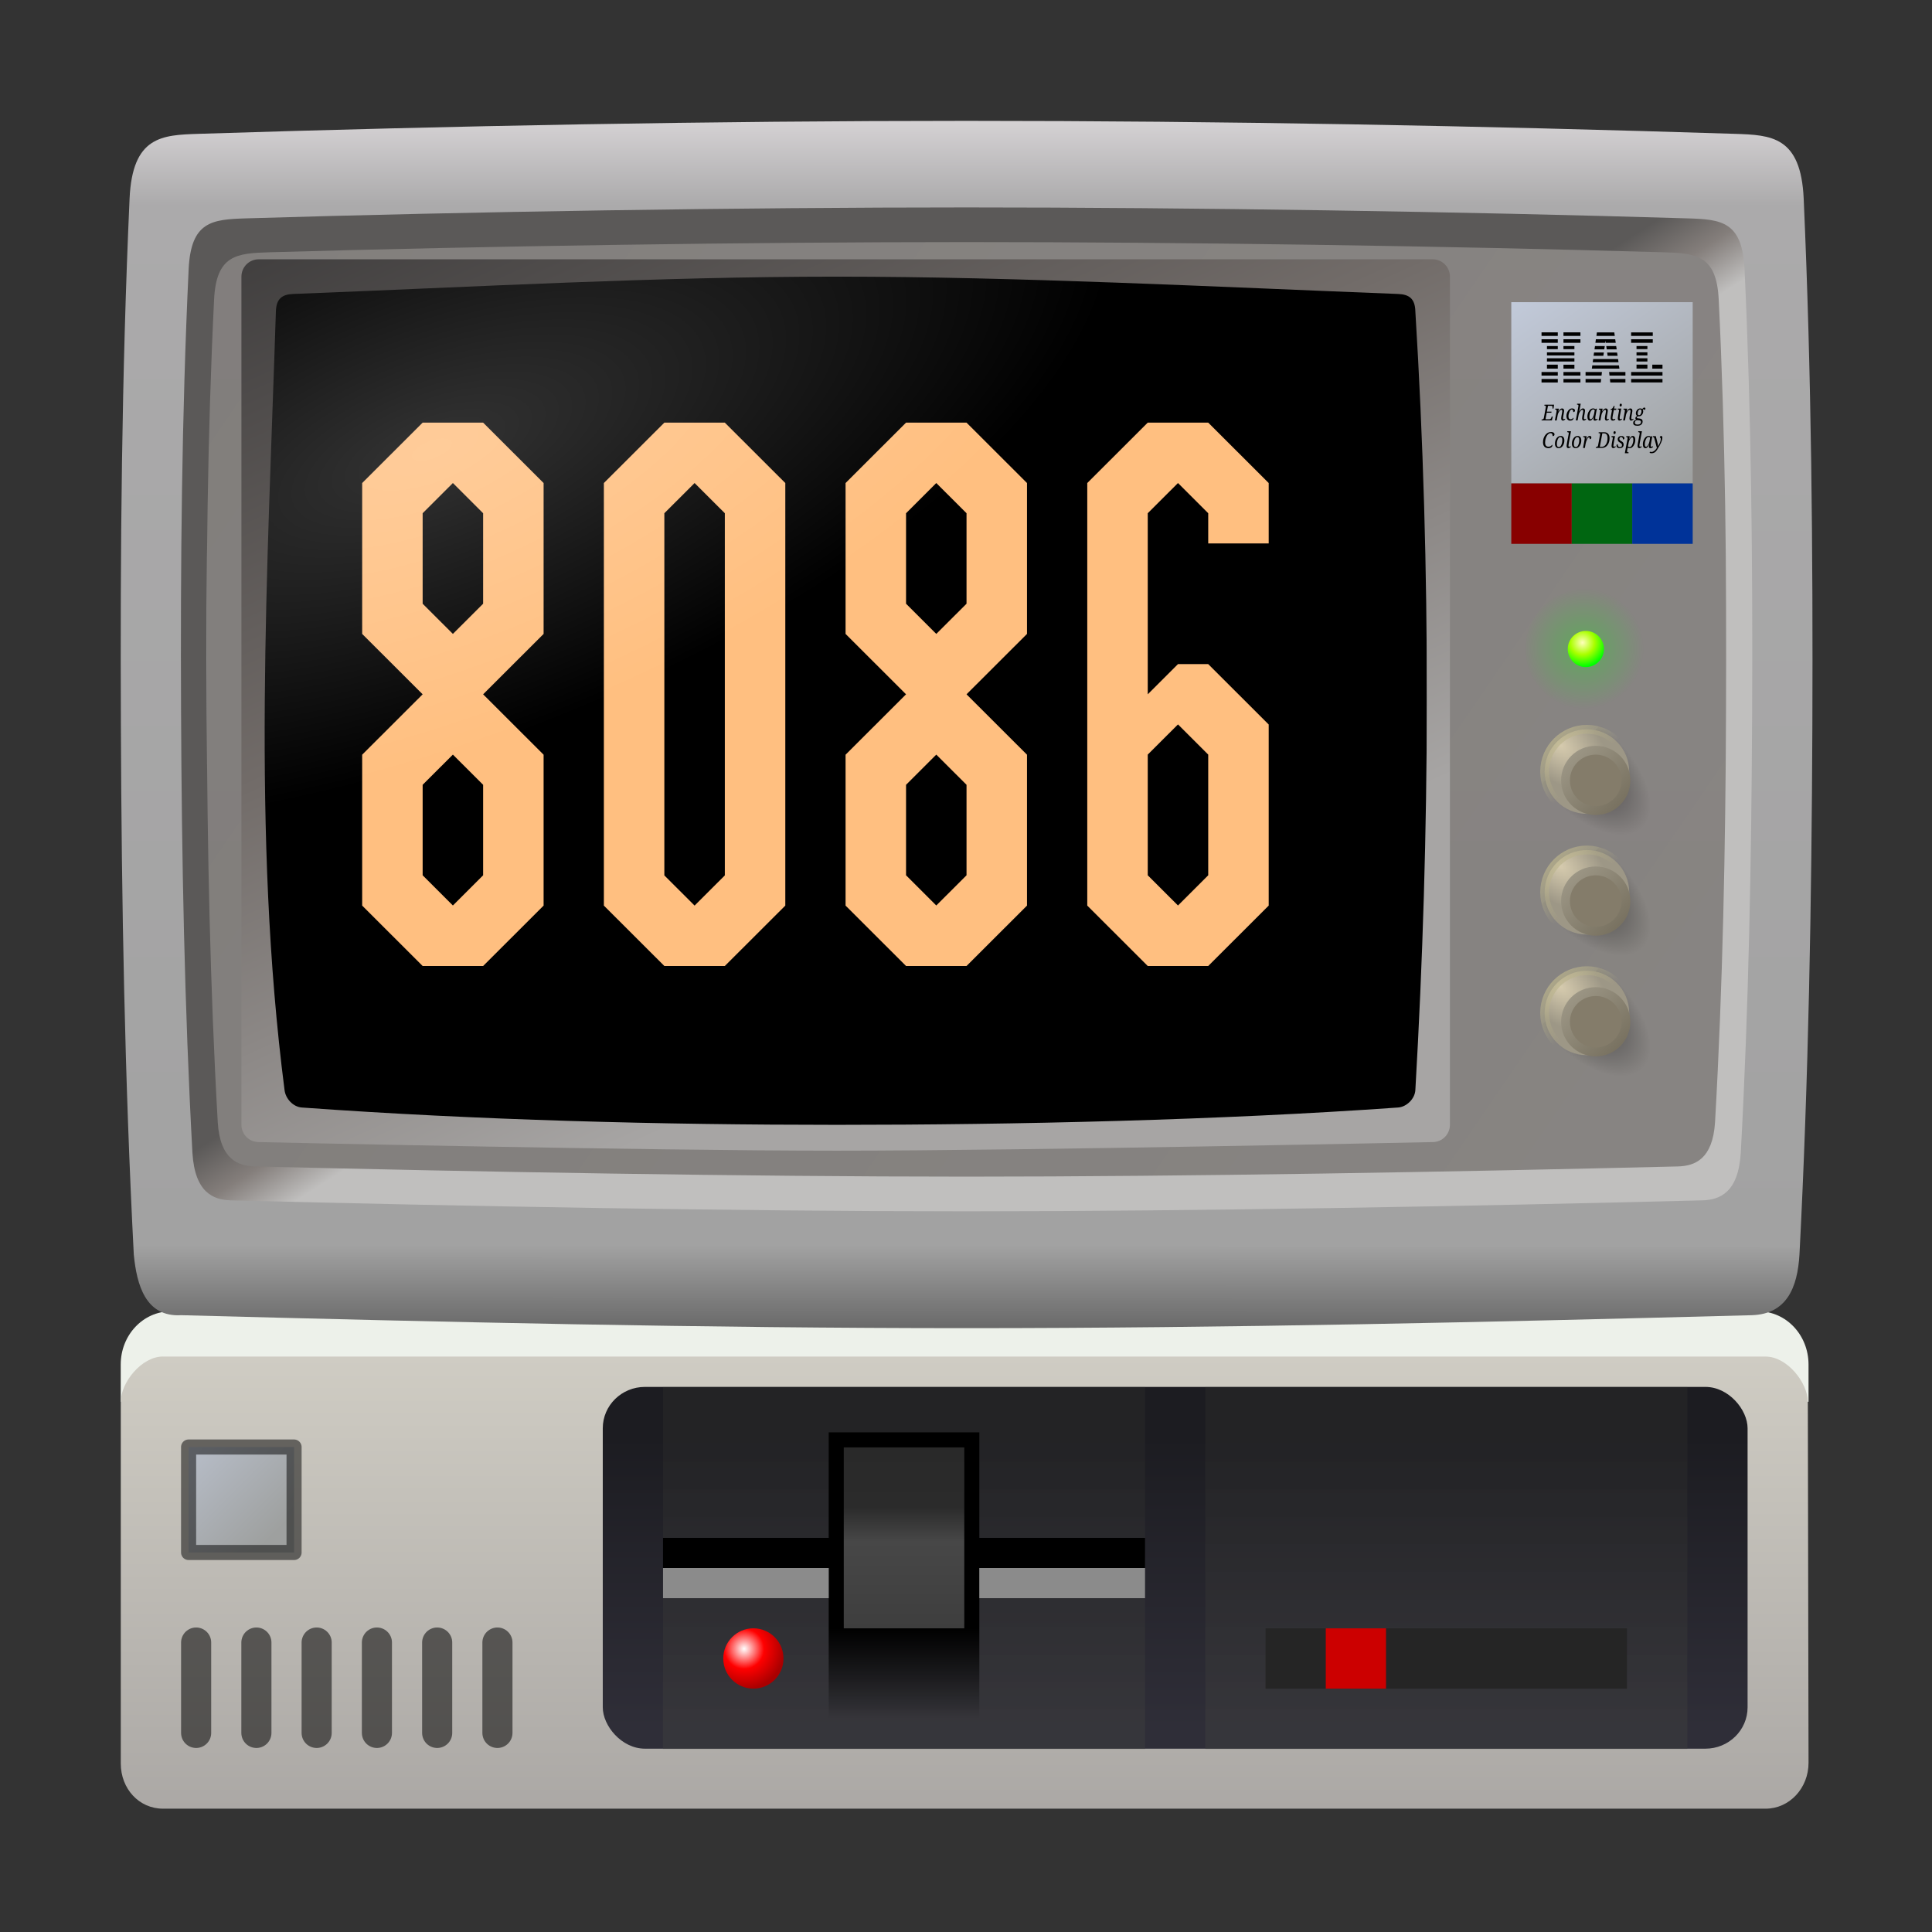 <?xml version="1.0" encoding="UTF-8"?>
<svg width="32" height="32" version="1.1" viewBox="0 0 8.467 8.467" xmlns="http://www.w3.org/2000/svg" xmlns:xlink="http://www.w3.org/1999/xlink"><rect x="0" y="0" width="8.467" height="8.467" fill="#333333" stroke="none"/><defs><linearGradient id="c"><stop stop-color="#292929" offset="0"/><stop stop-color="#3d3d3d" offset="1"/></linearGradient><linearGradient id="b"><stop stop-color="#c2cada" offset="0"/><stop stop-color="#9ea09f" offset="1"/></linearGradient><linearGradient id="w" x1="2.646" x2="2.646" y1="49.477" y2="65.088" gradientTransform="matrix(.538 0 0 .577 -1.186 -4.884)" gradientUnits="userSpaceOnUse"><stop stop-color="#cfccc3" offset="0"/><stop stop-color="#aba8a5" offset="1"/></linearGradient><linearGradient id="l" x1="5.257" x2="8.276" y1="52.971" y2="55.989" gradientTransform="matrix(.935 0 0 .935 -3.529 -27.538)" gradientUnits="userSpaceOnUse" xlink:href="#b"/><linearGradient id="x" x1="23.019" x2="23.019" y1="51.329" y2="61.383" gradientTransform="matrix(.698 0 0 .746 -2.007 -17.843)" gradientUnits="userSpaceOnUse"><stop stop-color="#1c1c21" offset="0"/><stop stop-color="#2f2e38" offset="1"/></linearGradient><linearGradient id="t" x1="42.598" x2="42.598" y1="51.329" y2="61.383" gradientTransform="matrix(.663 0 0 .689 -.331 -14.227)" gradientUnits="userSpaceOnUse" xlink:href="#c"/><linearGradient id="s" x1="42.598" x2="42.598" y1="51.329" y2="61.383" gradientTransform="matrix(.663 0 0 .689 -.783 -14.227)" gradientUnits="userSpaceOnUse" xlink:href="#c"/><radialGradient id="i" cx="27.208" cy="57.856" r=".529" gradientTransform="matrix(-9.2292e-6 1.907 -1.915 -9.4548e-6 126.62 -25.42)" gradientUnits="userSpaceOnUse"><stop stop-color="#fff" offset="0"/><stop stop-color="#f00" offset=".498"/><stop stop-color="#a00" offset="1"/></radialGradient><linearGradient id="v" x1="7.938" x2="7.933" y1="2.646" y2="39.555" gradientTransform="matrix(.301 0 0 .308 -3.585 -5.246)" gradientUnits="userSpaceOnUse"><stop stop-color="#d5d2d4" offset="0"/><stop stop-color="#abaaab" offset=".07"/><stop stop-color="#a2a2a2" offset=".93"/><stop stop-color="#686868" offset="1"/></linearGradient><linearGradient id="u" x1="11.159" x2="12.747" y1="33.478" y2="35.983" gradientTransform="matrix(.301 0 0 .308 -3.585 -5.246)" gradientUnits="userSpaceOnUse"><stop stop-color="#5b5958" offset="0"/><stop stop-color="#847e7b" offset=".5"/><stop stop-color="#c0bfbe" offset="1"/></linearGradient><linearGradient id="r" x1="13.229" x2="25.4" y1="6.879" y2="33.867" gradientTransform="matrix(.301 0 0 .308 -4.064 -5.246)" gradientUnits="userSpaceOnUse"><stop stop-color="#413f3f" offset="0"/><stop stop-color="#726c69" offset=".5"/><stop stop-color="#a7a5a4" offset="1"/></linearGradient><linearGradient id="k" x1="51.656" x2="54.968" y1="9.754" y2="13.668" gradientTransform="matrix(1.886 0 0 1.589 -43.937 -8.175)" gradientUnits="userSpaceOnUse" xlink:href="#b"/><radialGradient id="j" cx="27.208" cy="57.856" r=".529" gradientTransform="matrix(-2.0306e-6 .429 -.421 -2.1279e-6 36.648 -11.197)" gradientUnits="userSpaceOnUse"><stop stop-color="#ffb" offset="0"/><stop stop-color="#af0" offset=".498"/><stop stop-color="#0f0" offset="1"/></radialGradient><radialGradient id="h" cx="53.975" cy="20.637" r=".794" gradientTransform="matrix(.702 2.5125e-6 -1.2169e-6 .715 -25.589 -14.225)" gradientUnits="userSpaceOnUse"><stop stop-color="#0f0" stop-opacity=".2" offset=".3"/><stop stop-color="#0f0" stop-opacity="0" offset="1"/></radialGradient><radialGradient id="f" cx="53.975" cy="23.343" r="1.607" gradientTransform="matrix(1.071 1.071 -.576 .576 9.65 -47.953)" gradientUnits="userSpaceOnUse"><stop stop-opacity=".5" offset="0"/><stop stop-opacity="0" offset="1"/></radialGradient><radialGradient id="e" cx="54.548" cy="23.063" r="1.323" gradientTransform="matrix(-.5 .6 -.984 -.82 103.22 8.744)" gradientUnits="userSpaceOnUse"><stop stop-color="#d6cbae" offset="0"/><stop stop-color="#9d9786" offset="1"/></radialGradient><linearGradient id="n" x1="52.652" x2="55.298" y1="21.96" y2="24.606" gradientTransform="translate(.08 .076)" gradientUnits="userSpaceOnUse"><stop stop-color="#bab28d" offset="0"/><stop stop-color="#b8b389" stop-opacity="0" offset=".498"/></linearGradient><linearGradient id="m" x1="53.446" x2="55.033" y1="22.754" y2="24.342" gradientTransform="translate(.08 .076)" gradientUnits="userSpaceOnUse"><stop stop-color="#9d9786" offset="0"/><stop stop-color="#77705f" offset="1"/></linearGradient><linearGradient id="p" x1="11.774" x2="55.959" y1="6.218" y2="35.057" gradientTransform="matrix(.317 0 0 .308 -4.137 -5.246)" gradientUnits="userSpaceOnUse"><stop stop-color="#74706d" offset="0"/><stop stop-color="#7e7a77" offset="1"/></linearGradient><radialGradient id="g" cx="19.05" cy="10.065" r="17.595" gradientTransform="matrix(.353 -.139 .056 .148 -5.614 -.181)" gradientUnits="userSpaceOnUse"><stop stop-color="#fff" stop-opacity=".2" offset="0"/><stop stop-color="#fff" stop-opacity="0" offset="1"/></radialGradient><linearGradient id="q" x1="18.72" x2="18.72" y1="21.41" y2="25.95" gradientTransform="matrix(1 0 0 1 -.381 -7.9556e-7)" gradientUnits="userSpaceOnUse"><stop stop-color="#292929" offset="0"/><stop stop-color="#2b2b2b" offset=".331"/><stop stop-color="#474747" offset=".52"/><stop stop-color="#3e3e3e" offset="1"/></linearGradient><linearGradient id="o" x1="15.298" x2="15.298" y1="25.95" y2="28.22" gradientUnits="userSpaceOnUse"><stop offset="0"/><stop stop-opacity="0" offset="1"/></linearGradient></defs><g transform="matrix(.22 0 0 .22 .48 .74)" style="mix-blend-mode:normal"><path d="m1.221 22.759h31.627c0.552 0 0.997 0.473 0.997 1.06v0.741h-33.622l1e-7 -0.741c0-0.587 0.445-1.06 0.997-1.06z" fill="#edf1ea" stroke-linecap="round" stroke-linejoin="round" stroke-width=".147" style="mix-blend-mode:normal"/><path d="m1.064 23.66h31.927c0.427 0 0.839 0.519 0.84 0.901l0.014 7.189c9.79e-4 0.507-0.381 0.916-0.854 0.916h-31.927c-0.473 0-0.84-0.393-0.84-0.901v-7.205c0-0.382 0.413-0.901 0.84-0.901z" fill="url(#w)"/><g transform="matrix(.851 0 0 .851 .245 5.544)" stroke-width=".954" style="mix-blend-mode:normal"><rect x="1.563" y="23.405" width="2.469" height="2.469" rx="6.8657e-18" ry="6.867e-18" fill="url(#l)" stroke="#000" stroke-linecap="round" stroke-linejoin="round" stroke-opacity=".5" stroke-width=".353" style="mix-blend-mode:normal;paint-order:markers stroke fill"/></g><g transform="matrix(.769 0 0 .769 .611 9.754)" style="mix-blend-mode:normal"><path id="a" d="m1.449 25.491v2.341" fill="none" stroke="#000" stroke-linecap="round" stroke-linejoin="round" stroke-opacity=".533" stroke-width=".78" style="paint-order:markers stroke fill"/><use transform="translate(1.561)" xlink:href="#a"/><use transform="translate(3.122)" xlink:href="#a"/><use transform="translate(6.244)" xlink:href="#a"/><use transform="translate(4.683)" xlink:href="#a"/><use transform="translate(7.805)" xlink:href="#a"/></g><g transform="matrix(.791 0 0 .776 .09 9.379)"><rect x="12.308" y="19.182" width="28.831" height="9.287" rx="1.062" ry="1.062" fill="url(#x)" stroke-linecap="round" stroke-linejoin="round" stroke-opacity=".5" stroke-width=".191" style="mix-blend-mode:normal;paint-order:markers stroke fill"/><g transform="matrix(.998 0 0 1.023 .075 -1.167)" style="mix-blend-mode:normal"><rect x="13.778" y="19.896" width="12.163" height="9.08" fill="url(#s)" fill-opacity=".502" style="mix-blend-mode:normal;paint-order:markers stroke fill"/><path d="m13.778 23.68h4.181v-2.648h3.801v2.648h4.181v0.757h-4.181v3.783h-3.801v-3.783h-4.181z" fill="url(#o)" stroke-linecap="round" stroke-opacity=".75" stroke-width=".391" style="mix-blend-mode:normal;paint-order:stroke markers fill"/><ellipse cx="16.058" cy="26.706" rx=".76" ry=".757" fill="url(#i)" style="paint-order:stroke markers fill"/><rect x="18.339" y="21.41" width="3.041" height="4.54" fill="url(#q)" style="paint-order:stroke fill markers"/><rect x="13.778" y="24.436" width="4.181" height=".757" fill="#8b8b8b" style="paint-order:stroke fill markers"/><rect x="21.76" y="24.436" width="4.181" height=".757" fill="#8b8b8b" style="paint-order:stroke fill markers"/></g><g transform="matrix(.998 0 0 1.023 .091 -1.167)" style="mix-blend-mode:normal"><rect x="27.446" y="19.896" width="12.163" height="9.08" fill="url(#t)" fill-opacity=".502" style="mix-blend-mode:normal;paint-order:markers stroke fill"/><rect x="28.966" y="25.95" width="9.12" height="1.513" fill="#252525" style="mix-blend-mode:normal;paint-order:stroke markers fill"/><rect x="30.486" y="25.95" width="1.52" height="1.513" ry="0" fill="#c00" style="mix-blend-mode:normal;paint-order:stroke markers fill"/></g></g></g><g transform="matrix(.475 0 0 .466 1.097 2.595)"><path d="m-0.479-4.31c2.361-0.076 4.724-0.122 7.087-0.122 2.363 0 4.726 0.046 7.087 0.122 0.338 0.011 0.611 0.023 0.637 0.61 0.072 1.653 0.086 3.309 0.08 4.965-0.007 1.655-0.035 3.311-0.119 4.965-0.018 0.31-0.117 0.559-0.438 0.57-2.415 0.065-4.831 0.122-7.246 0.122-2.416 0-4.831-0.057-7.246-0.122-0.33 0.02-0.411-0.286-0.438-0.57-0.084-1.653-0.113-3.309-0.119-4.965-0.007-1.655 0.007-3.311 0.08-4.965 0.026-0.588 0.299-0.599 0.637-0.61z" fill="url(#v)" style="paint-order:normal"/><rect x="-.401" y="-3.334" width="14.018" height="8.871" rx="2.3159e-18" ry="2.2798e-18" fill="url(#p)" fill-opacity=".75" style="mix-blend-mode:normal"/><path d="m6.608-3.618c-2.084 0-4.567 0.039-6.649 0.103-0.312 0.01-0.507 0.028-0.528 0.478-0.064 1.384-0.076 2.77-0.07 4.156 0.006 1.386 0.031 2.772 0.105 4.156 0.023 0.373 0.193 0.44 0.352 0.445 2.13 0.055 4.66 0.103 6.79 0.103h2.977e-4c2.13-4.4e-6 4.66-0.048 6.79-0.103 0.159-0.005 0.33-0.072 0.353-0.445 0.074-1.384 0.099-2.77 0.105-4.156 0.006-1.386-0.007-2.772-0.07-4.156-0.021-0.451-0.216-0.469-0.528-0.478-2.083-0.064-4.566-0.103-6.649-0.103zm0 0.326c2.011 0 4.421 0.036 6.431 0.096 0.301 0.009 0.489 0.026 0.509 0.445 0.062 1.288 0.074 2.579 0.068 3.869-0.006 1.29-0.03 2.581-0.102 3.869-0.022 0.347-0.187 0.409-0.34 0.414-2.056 0.051-4.511 0.096-6.567 0.096h-2.968e-4c-2.056-3.7e-6 -4.511-0.045-6.567-0.096-0.154-0.005-0.319-0.067-0.34-0.414-0.072-1.288-0.096-2.579-0.102-3.869-0.006-1.29 0.006-2.581 0.068-3.869 0.02-0.42 0.208-0.436 0.509-0.445 2.01-0.059 4.42-0.096 6.431-0.096z" fill="url(#u)"/><rect x=".116" y="-3.064" width="10.739" height="8.17" rx="2.2102e-18" ry="2.2589e-18"/><g fill="#ffbf80" stroke-linecap="round" stroke-linejoin="round" stroke-miterlimit="3.3" stroke-opacity=".25" stroke-width=".141"><path d="m8.28-1.594-0.558 0.568v3.974l0.558 0.568 0.558-3e-7 0.558-0.568v-1.703l-0.558-0.568-0.279 2.6e-7 -0.279 0.284v-1.703l0.279-0.284 0.279 0.284v0.284h0.558v-0.568l-0.558-0.568zm0.279 2.838 0.279 0.284-3e-7 1.135-0.279 0.284-0.279-0.284 3e-7 -1.135z" style="paint-order:stroke fill markers"/><path d="m1.59-1.594-0.558 0.568 2e-7 1.419 0.558 0.568-0.558 0.568-2e-7 1.419 0.558 0.568h0.558l0.558-0.568 2e-7 -1.419-0.558-0.568 0.558-0.568-2e-7 -1.419-0.558-0.568zm0.279 0.568 0.279 0.284 2e-7 0.851-0.279 0.284-0.279-0.284-2e-7 -0.851zm0 2.554 0.279 0.284-2e-7 0.851-0.279 0.284-0.279-0.284 2e-7 -0.851z" style="paint-order:stroke fill markers"/><path d="m6.05-1.594-0.558 0.568 2e-7 1.419 0.558 0.568-0.558 0.568-2e-7 1.419 0.558 0.568h0.558l0.558-0.568 2e-7 -1.419-0.558-0.568 0.558-0.568-2e-7 -1.419-0.558-0.568zm0.279 0.568 0.279 0.284 2e-7 0.851-0.279 0.284-0.279-0.284-2e-7 -0.851zm0 2.554 0.279 0.284-2e-7 0.851-0.279 0.284-0.279-0.284 2e-7 -0.851z" style="paint-order:stroke fill markers"/><path d="m3.82-1.594-0.558 0.568v3.974l0.558 0.568h0.558l0.558-0.568v-3.974l-0.558-0.568zm0.279 0.568 0.279 0.284-3e-7 3.406-0.279 0.284-0.279-0.284 3e-7 -3.406z" style="paint-order:stroke fill markers"/></g><rect x=".116" y="-3.008" width="10.591" height="8.057" rx="2.2102e-18" ry="2.2589e-18" fill="url(#g)"/><path d="m0.077-3.13c-0.088 0-0.159 0.073-0.159 0.163v7.976c0 0.09 0.071 0.163 0.159 0.163 0 0 3.557 0.081 5.335 0.081 1.778 0 5.497-0.081 5.497-0.081 0.088 0 0.159-0.073 0.159-0.163v-7.976c0-0.09-0.071-0.163-0.159-0.163zm5.335 0.163c1.673 2e-7 3.506 0.097 5.178 0.163 0.103 0.004 0.156 0.045 0.159 0.163 0.146 2.417 0.137 4.911 0 7.325-0.005 0.081-0.08 0.157-0.159 0.163-1.645 0.119-3.529 0.163-5.178 0.163-1.623 0-3.319-0.044-4.937-0.163-0.08-0.006-0.149-0.082-0.159-0.163-0.304-2.407-0.156-4.907-0.08-7.325 0.004-0.118 0.057-0.159 0.159-0.163 1.672-0.066 3.345-0.163 5.017-0.163z" fill="url(#r)" stroke-miterlimit="3.6" stroke-opacity=".5" stroke-width=".081" style="paint-order:fill markers stroke"/><g transform="matrix(.268 0 0 .274 -2.703 -4.734)" stroke-width="1.2" style="mix-blend-mode:normal"><rect x="53.497" y="7.325" width="6.245" height="6.221" rx="1.3852e-17" ry="1.1671e-17" fill="url(#k)" style="mix-blend-mode:normal;paint-order:markers stroke fill"/><path d="m55.877 8.484h-0.584v-0.122h0.584zm0 0.236h-0.584v-0.122h0.584zm-0.207 0.217h-0.377v-0.105h0.377zm-0.572-0.453h-0.56v-0.122h0.56zm0.572 0.67h-0.945v-0.107h0.945zm-0.572-0.433h-0.56v-0.122h0.56zm0.572 0.886h-0.377v-0.136h0.377zm-0.572-0.67h-0.373v-0.105h0.373zm0.779 0.908h-0.584v-0.122h0.584zm-0.207-0.482h-0.945v-0.112h0.945zm0.207 0.718h-0.584v-0.119h0.584zm-0.779-0.475h-0.373v-0.136h0.373zm0 0.239h-0.56v-0.122h0.56zm0 0.236h-0.56v-0.119h0.56zm1.962-1.597h-0.632l0.016-0.122h0.599zm0.066 0.46h-0.344l-0.016-0.112h0.342zm-0.033-0.224h-0.342l-0.01-0.076-0.01 0.076h-0.338l0.016-0.122h0.666zm0.064 0.446h-0.344l-0.016-0.112h0.342zm-0.441-0.334-0.018 0.112h-0.336l0.016-0.112zm0.71 1.013h-0.548l-0.014-0.122h0.562zm-0.238-0.458h-0.888l0.016-0.11h0.857zm-0.504-0.334-0.018 0.112h-0.336l0.016-0.112zm0.742 1.028h-0.521l-0.014-0.119h0.535zm-0.207-0.475h-0.949l0.016-0.112h0.917zm-0.601 0.117-0.014 0.122h-0.55v-0.122zm-0.027 0.239-0.014 0.119h-0.523v-0.119zm1.777-1.478h-0.746v-0.122h0.746zm0 0.236h-0.746v-0.122h0.746zm0.334 0.886h-0.351v-0.136h0.351zm-0.519-0.67h-0.375v-0.105h0.375zm0 0.217h-0.375v-0.107h0.375zm0 0.209h-0.375v-0.112h0.375zm0 0.243h-0.375v-0.136h0.375zm0.519 0.239h-1.079v-0.122h1.079zm0 0.236h-1.079v-0.119h1.079z" stroke-linecap="round" stroke-linejoin="round" stroke-opacity=".5" stroke-width=".505" style="mix-blend-mode:normal;paint-order:markers stroke fill" aria-label="HAL"/><path d="m57.266 10.809c-0.012 0-0.022 5e-3 -0.029 0.015-0.007 0.009-0.011 0.023-0.011 0.039 0 0.028 0.012 0.041 0.037 0.041 0.012 0 0.021-0.004 0.028-0.013 0.008-0.009 0.011-0.022 0.011-0.04 0-0.028-0.012-0.042-0.037-0.042zm-1.502 8.91e-4 -0.006 0.032h0.006c0.031 0 0.046 0.011 0.046 0.035 0 0.004-0.002 0.018-0.006 0.04l-0.086 0.467h0.062l0.036-0.194c0.007-0.037 0.024-0.074 0.05-0.112 0.026-0.038 0.052-0.058 0.076-0.058 0.02 0 0.031 0.015 0.031 0.045 0 0.016-0.003 0.04-0.01 0.07l-0.015 0.078c-0.008 0.045-0.013 0.078-0.013 0.102 0 0.023 0.005 0.042 0.016 0.055 0.011 0.014 0.025 0.02 0.044 0.02 0.025 0 0.052-0.015 0.081-0.043l-0.011-0.022c-0.016 0.011-0.03 0.018-0.043 0.018-0.016 0-0.024-0.012-0.024-0.036 0-0.023 3e-3 -0.049 9e-3 -0.079l0.017-0.09c8e-3 -0.039 0.012-0.066 0.012-0.082 0-0.056-0.023-0.084-0.071-0.084-0.045 0-0.087 0.034-0.124 0.102h-0.006c0.01-0.042 0.018-0.084 0.026-0.126l0.026-0.138zm-1.125 0.035-0.006 0.031h9e-3c0.019 0 0.031 3e-3 0.037 0.009 6e-3 0.006 9e-3 0.015 9e-3 0.027 0 0.005-3.18e-4 0.011-0.002 0.018l-0.069 0.371c-3e-3 0.016-0.009 0.028-0.018 0.037-0.009 0.009-0.025 0.013-0.047 0.013h-9e-3l-0.005 0.032h0.357l0.029-0.132h-0.035l-0.011 0.032c-0.013 0.041-0.038 0.062-0.076 0.062h-0.128l0.042-0.226h0.16l0.006-0.037h-0.16l0.038-0.2h0.111c0.032 0 0.047 0.016 0.047 0.05 0 0.002-5.25e-4 0.009-0.002 0.021l-0.002 0.023h0.035l0.021-0.132zm2.385 0.041c-0.024 0.071-0.058 0.106-0.102 0.106l-0.006 0.03h0.05l-0.041 0.218c-0.004 0.023-0.006 0.044-0.006 0.063 0 0.059 0.024 0.089 0.072 0.089 0.03 0 0.06-0.012 0.089-0.036l-0.011-0.029c-0.018 0.011-0.036 0.017-0.054 0.017-0.024 0-0.036-0.014-0.036-0.042 0-0.014 0.003-0.036 0.008-0.065l0.041-0.215h0.08l0.008-0.043h-0.08l0.017-0.093zm1.056 0.056c-0.027 0-0.051 0.018-0.072 0.054-0.017-0.016-0.04-0.024-0.068-0.024-0.046 0-0.084 0.018-0.112 0.053-0.028 0.035-0.042 0.073-0.042 0.115 0 0.043 0.015 0.073 0.046 0.09-0.024 0.014-0.041 0.027-0.05 0.038-0.009 0.011-0.013 0.023-0.013 0.039 0 0.023 0.01 0.041 0.032 0.053-0.034 0.007-0.06 0.02-0.08 0.039-0.019 0.019-0.028 0.043-0.028 0.07 0 0.066 0.048 0.098 0.145 0.098 0.058 0 0.102-0.013 0.133-0.04 0.031-0.026 0.047-0.062 0.047-0.109 0-0.058-0.034-0.09-0.103-0.099l-0.064-0.008c-0.023-0.003-0.033-0.01-0.033-0.022 0-0.017 0.016-0.033 0.047-0.048 0.004 9.81e-4 0.011 0.002 0.021 0.002 0.046 0 0.083-0.017 0.111-0.053 0.028-0.035 0.041-0.074 0.041-0.116 0-0.023-0.005-0.042-0.015-0.058 0.013-0.011 0.025-0.018 0.033-0.018 0.012 0 0.018 0.009 0.018 0.027 0.026 0 0.04-0.015 0.04-0.046 0-0.023-0.012-0.035-0.034-0.035zm-2.487 0.03c-0.057 0-0.105 0.028-0.142 0.083-0.037 0.055-0.056 0.115-0.056 0.181 0 0.048 0.012 0.087 0.036 0.114 0.024 0.028 0.056 0.042 0.094 0.042 0.035 0 0.063-0.009 0.084-0.027 0.021-0.018 0.031-0.036 0.031-0.056 0-0.009-2e-3 -0.016-0.006-0.019-0.025 0.036-0.057 0.054-0.096 0.054-0.049 0-0.073-0.034-0.073-0.102 0-0.05 0.012-0.102 0.035-0.154 0.023-0.053 0.05-0.079 0.08-0.079 0.016 0 0.029 0.008 0.038 0.025 0.009 0.016 0.014 0.038 0.014 0.065 0.018 0 0.032-0.005 0.042-0.015 0.011-0.01 0.016-0.024 0.016-0.039 0-0.021-0.008-0.037-0.025-0.051-0.017-0.014-0.041-0.021-0.072-0.021zm0.722 0c-0.056 0-0.103 0.029-0.141 0.089-0.038 0.059-0.057 0.124-0.057 0.193 0 0.043 0.008 0.078 0.023 0.102 0.015 0.024 0.036 0.036 0.063 0.036 0.051 0 0.093-0.041 0.124-0.122h0.004c-0.004 0.023-0.006 0.043-0.006 0.059 0 0.042 0.017 0.063 0.052 0.063 0.031 0 0.062-0.015 0.093-0.045l-0.012-0.022c-0.019 0.013-0.035 0.019-0.048 0.019-0.014 0-0.022-0.012-0.022-0.038 0-0.021 0.003-0.049 0.01-0.084l0.045-0.242h-0.021l-0.029 0.019c-0.022-0.018-0.048-0.028-0.078-0.028zm-1.071 8.93e-4c-0.045 0-0.085 0.034-0.121 0.102h-0.006l0.018-0.095h-0.123l-0.006 0.031h0.005c0.031 0 0.046 0.012 0.046 0.036 0 0.009-6.35e-4 0.02-0.003 0.034l-0.056 0.304h0.062l0.036-0.194c0.007-0.038 0.024-0.075 0.05-0.113 0.026-0.038 0.052-0.057 0.076-0.057 0.02 0 0.03 0.015 0.03 0.045 0 0.016-0.003 0.04-0.01 0.07l-0.015 0.078c-0.008 0.045-0.012 0.078-0.012 0.102 0 0.023 0.005 0.042 0.016 0.055 0.011 0.014 0.025 0.02 0.044 0.02 0.025 0 0.052-0.015 0.081-0.043l-0.012-0.022c-0.016 0.011-0.029 0.018-0.042 0.018-0.016 0-0.024-0.012-0.024-0.036 0-0.023 3e-3 -0.049 9e-3 -0.079l0.017-0.089c8e-3 -0.039 0.012-0.067 0.012-0.083 0-0.056-0.024-0.084-0.072-0.084zm1.506 0c-0.045 0-0.085 0.034-0.121 0.102h-0.006l0.018-0.095h-0.124l-0.006 0.031h0.005c0.031 0 0.047 0.012 0.047 0.036 0 0.009-0.001 0.02-0.004 0.034l-0.056 0.304h0.062l0.036-0.194c0.007-0.038 0.024-0.075 0.05-0.113 0.026-0.038 0.052-0.057 0.076-0.057 0.02 0 0.03 0.015 0.03 0.045 0 0.016-0.003 0.04-0.01 0.07l-0.015 0.078c-0.008 0.045-0.013 0.078-0.013 0.102 0 0.023 0.005 0.042 0.016 0.055 0.011 0.014 0.025 0.02 0.044 0.02 0.025 0 0.052-0.015 0.081-0.043l-0.012-0.022c-0.016 0.011-0.029 0.018-0.042 0.018-0.016 0-0.024-0.012-0.024-0.036 0-0.023 3e-3 -0.049 9e-3 -0.079l0.017-0.089c8e-3 -0.039 0.012-0.067 0.012-0.083 0-0.056-0.023-0.084-0.071-0.084zm0.845 0c-0.045 0-0.085 0.034-0.121 0.102h-0.006l0.018-0.095h-0.124l-0.006 0.031h0.006c0.031 0 0.046 0.012 0.046 0.036 0 0.009-0.001 0.02-0.004 0.034l-0.056 0.304h0.062l0.036-0.194c0.007-0.038 0.025-0.075 0.05-0.113 0.026-0.038 0.051-0.057 0.076-0.057 0.02 0 0.031 0.015 0.031 0.045 0 0.016-0.003 0.04-0.01 0.07l-0.015 0.078c-0.008 0.045-0.013 0.078-0.013 0.102 0 0.023 0.005 0.042 0.016 0.055 0.011 0.014 0.026 0.02 0.045 0.02 0.025 0 0.051-0.015 0.08-0.043l-0.011-0.022c-0.016 0.011-0.03 0.018-0.043 0.018-0.016 0-0.023-0.012-0.023-0.036 0-0.023 0.002-0.049 0.008-0.079l0.017-0.09c8e-3 -0.039 0.012-0.066 0.012-0.082 0-0.056-0.023-0.084-0.071-0.084zm-0.431 0.006-0.006 0.031h9e-3c0.027 0 0.041 0.011 0.041 0.032 0 0.005-9.43e-4 0.011-0.003 0.019l-0.026 0.139c-0.01 0.057-0.015 0.096-0.015 0.118 0 0.021 0.005 0.038 0.015 0.052 0.01 0.014 0.023 0.02 0.04 0.02 0.029 0 0.059-0.015 0.09-0.045l-0.012-0.022c-0.019 0.013-0.035 0.019-0.048 0.019-0.015 0-0.022-0.012-0.022-0.038 0-0.02 3e-3 -0.048 0.01-0.084l0.045-0.243zm-0.844 0.027c0.023 0 0.039 0.009 0.05 0.027l-0.024 0.134c-0.008 0.044-0.024 0.085-0.048 0.122-0.024 0.037-0.048 0.055-0.07 0.055-0.028 0-0.041-0.029-0.041-0.087 0-0.058 0.013-0.114 0.038-0.169 0.026-0.055 0.058-0.082 0.096-0.082zm1.614 8.91e-4c0.031 0 0.045 0.021 0.045 0.062 0 0.034-8e-3 0.065-0.024 0.094-0.015 0.029-0.036 0.042-0.061 0.042-0.031 0-0.046-0.021-0.046-0.062 0-0.033 0.008-0.064 0.023-0.093 0.015-0.029 0.037-0.043 0.063-0.043zm-0.098 0.368 0.064 0.006c0.041 0.004 0.063 0.023 0.063 0.056 0 0.028-0.01 0.049-0.031 0.065-0.02 0.016-0.05 0.025-0.089 0.025-0.063 0-0.093-0.022-0.093-0.066 0-0.02 0.006-0.038 0.017-0.052 0.012-0.014 0.025-0.023 0.041-0.029 0.016-0.005 0.026-0.008 0.029-0.007zm-0.781 0.379c-0.012 0-0.022 5e-3 -0.029 0.015-0.007 0.009-0.011 0.023-0.011 0.039 0 0.028 0.012 0.041 0.037 0.041 0.012 0 0.021-0.004 0.028-0.013 0.008-0.009 0.011-0.022 0.011-0.04 0-0.028-0.012-0.042-0.037-0.042zm-1.628 8.93e-4 -0.006 0.032h0.008c0.031 0 0.047 0.011 0.047 0.035 0 0.008-0.002 0.019-0.005 0.034l-0.054 0.29c-0.01 0.055-0.015 0.094-0.015 0.118 0 0.021 0.004 0.038 0.015 0.052 0.01 0.013 0.024 0.02 0.04 0.02 0.029 0 0.059-0.015 0.09-0.045l-0.012-0.022c-0.019 0.013-0.035 0.019-0.048 0.019-0.015 0-0.022-0.012-0.022-0.038 0-0.02 0.004-0.048 0.011-0.084l0.076-0.412zm2.443 0-0.006 0.032h0.007c0.031 0 0.047 0.011 0.047 0.035 0 0.008-0.001 0.019-0.004 0.034l-0.054 0.29c-0.01 0.055-0.015 0.094-0.015 0.118 0 0.021 0.005 0.038 0.015 0.052 0.01 0.013 0.024 0.02 0.04 0.02 0.029 0 0.059-0.015 0.089-0.045l-0.012-0.022c-0.019 0.013-0.034 0.019-0.047 0.019-0.015 0-0.022-0.012-0.022-0.038 0-0.02 3e-3 -0.048 0.01-0.084l0.077-0.412zm-3.007 0.027c-0.078 0-0.143 0.035-0.196 0.105-0.052 0.07-0.078 0.152-0.078 0.247 0 0.064 0.016 0.114 0.048 0.149 0.032 0.035 0.078 0.053 0.136 0.053 0.043 0 0.077-0.01 0.102-0.029 0.025-0.019 0.037-0.041 0.037-0.065 0-0.012-3e-3 -0.02-9e-3 -0.025-0.031 0.046-0.072 0.069-0.124 0.069-0.079 0-0.118-0.047-0.118-0.141 0-0.08 0.018-0.155 0.055-0.222 0.037-0.068 0.083-0.102 0.137-0.102 0.044 0 0.067 0.034 0.067 0.102 0.02 0 0.035-0.005 0.047-0.016 0.012-0.011 0.018-0.025 0.018-0.043 0-0.026-0.011-0.046-0.033-0.061-0.022-0.015-0.051-0.023-0.09-0.023zm1.644 0.008-0.006 0.031h0.008c0.032 0 0.048 0.01 0.048 0.03 0 0.005-7.12e-4 0.012-0.003 0.021l-0.069 0.37c-0.007 0.036-0.028 0.054-0.065 0.054h-9e-3l-0.006 0.032h0.21c0.081 0 0.145-0.032 0.193-0.095 0.048-0.063 0.072-0.143 0.072-0.239 0-0.066-0.016-0.116-0.049-0.151-0.033-0.036-0.079-0.054-0.14-0.054zm0.124 0.037h0.053c0.084 0 0.126 0.053 0.126 0.16 0 0.091-0.019 0.165-0.056 0.221-0.037 0.056-0.088 0.083-0.152 0.083h-0.058zm-1.433 0.09c-0.059 0-0.107 0.027-0.144 0.081-0.036 0.054-0.054 0.115-0.054 0.183 0 0.049 0.012 0.087 0.034 0.114 0.022 0.028 0.053 0.042 0.093 0.042 0.059 0 0.107-0.027 0.143-0.081 0.036-0.054 0.054-0.116 0.054-0.183 0-0.051-0.011-0.089-0.033-0.115-0.022-0.027-0.053-0.041-0.093-0.041zm0.583 0c-0.059 0-0.106 0.027-0.143 0.081-0.036 0.054-0.054 0.115-0.054 0.183 0 0.049 0.011 0.087 0.033 0.114 0.022 0.028 0.054 0.042 0.094 0.042 0.059 0 0.106-0.027 0.142-0.081 0.036-0.054 0.054-0.116 0.054-0.183 0-0.051-0.012-0.089-0.034-0.115-0.022-0.027-0.053-0.041-0.093-0.041zm0.415 0c-0.023 0-0.043 0.008-0.06 0.024-0.017 0.016-0.035 0.047-0.053 0.092h-0.006l0.014-0.109h-0.117l-0.006 0.031h0.006c0.035 0 0.053 0.012 0.053 0.036 0 0.009-0.001 0.02-0.004 0.034l-0.056 0.304h0.063l0.024-0.137c0.011-0.058 0.028-0.11 0.051-0.156 0.023-0.046 0.045-0.069 0.066-0.069 0.018 0 0.027 0.02 0.027 0.06 0.037 0 0.055-0.02 0.055-0.058 0-0.035-0.019-0.052-0.055-0.052zm1.487 0c-0.049 0-0.09 0.036-0.122 0.108h-0.003l0.016-0.101h-0.118l-0.006 0.031h0.005c0.031 0 0.046 0.012 0.046 0.036 0 0.005-0.002 0.019-0.006 0.04l-0.089 0.479h0.125l0.006-0.031h-9e-3c-0.031 0-0.046-0.012-0.046-0.035 0-7e-3 0.002-0.022 0.006-0.042l9e-3 -0.046c0.002-0.008 0.004-0.02 0.006-0.036 0.018 0.011 0.04 0.018 0.065 0.018 0.058 0 0.105-0.031 0.142-0.091 0.037-0.061 0.056-0.124 0.056-0.192 0-0.044-0.007-0.078-0.022-0.102-0.014-0.023-0.036-0.035-0.063-0.035zm0.542 0c-0.056 0-0.103 0.029-0.141 0.089-0.038 0.059-0.057 0.124-0.057 0.193 0 0.043 0.008 0.078 0.023 0.102 0.015 0.024 0.036 0.036 0.063 0.036 0.051 0 0.093-0.041 0.124-0.122h0.004c-0.005 0.023-0.007 0.043-0.007 0.059 0 0.042 0.017 0.063 0.052 0.063 0.031 0 0.062-0.015 0.094-0.045l-0.012-0.022c-0.019 0.013-0.035 0.019-0.048 0.019-0.014 0-0.022-0.012-0.022-0.038 0-0.021 0.003-0.049 0.01-0.084l0.045-0.242h-0.021l-0.029 0.019c-0.022-0.018-0.048-0.028-0.078-0.028zm-0.935 8.91e-4c-0.038 0-0.069 0.01-0.093 0.031-0.024 0.021-0.036 0.048-0.036 0.081 0 0.024 0.005 0.045 0.016 0.064 0.011 0.018 0.033 0.035 0.065 0.053 0.024 0.013 0.041 0.026 0.051 0.039 0.01 0.012 0.015 0.027 0.015 0.045 0 0.047-0.024 0.07-0.072 0.07-0.024 0-0.043-0.009-0.056-0.026-0.013-0.017-0.02-0.042-0.02-0.073-0.012 0-0.022 0.003-0.03 0.012-0.008 0.008-0.011 0.021-0.011 0.037 0 0.026 0.009 0.047 0.029 0.063 0.02 0.015 0.047 0.023 0.08 0.023 0.042 0 0.075-0.011 0.1-0.034 0.025-0.023 0.037-0.053 0.037-0.09 0-0.051-0.026-0.09-0.08-0.117-0.023-0.011-0.04-0.023-0.051-0.035-0.011-0.012-0.016-0.026-0.016-0.042 0-0.019 0.006-0.035 0.017-0.047 0.012-0.012 0.027-0.018 0.047-0.018 0.019 0 0.034 0.008 0.044 0.023 0.011 0.015 0.016 0.036 0.016 0.061 0.033 0 0.05-0.016 0.05-0.047 0-0.02-0.009-0.037-0.028-0.051-0.018-0.014-0.044-0.02-0.076-0.02zm1.364 0c-0.012 0-0.021 0.005-0.03 0.015-0.009 0.01-0.013 0.024-0.013 0.041 0.022 0 0.033 0.014 0.033 0.042 0 0.064-0.029 0.147-0.089 0.25h-0.003c-0.003-0.028-0.012-0.073-0.028-0.137l-0.052-0.204h-0.097l-0.006 0.031h0.007c0.013 0 0.023 3e-3 0.029 0.009 0.007 0.006 0.012 0.017 0.016 0.031l0.088 0.334c-0.061 0.092-0.123 0.137-0.187 0.137-0.019 0-0.036-0.004-0.052-0.009l-0.01 0.038c0.018 0.009 0.039 0.014 0.063 0.014 0.059 0 0.106-0.017 0.142-0.054 0.036-0.036 0.084-0.11 0.144-0.22 0.06-0.11 0.089-0.195 0.089-0.256 0-0.042-0.015-0.064-0.045-0.064zm-1.706 0.006-0.006 0.031 9e-3 8.91e-4c0.027 0 0.041 0.01 0.041 0.031 0 0.005-9.42e-4 0.011-0.003 0.019l-0.025 0.139c-0.01 0.057-0.015 0.096-0.015 0.118 0 0.021 0.005 0.038 0.015 0.052 0.01 0.014 0.023 0.02 0.04 0.02 0.029 0 0.059-0.015 0.09-0.045l-0.012-0.022c-0.019 0.013-0.035 0.019-0.048 0.019-0.015 0-0.022-0.012-0.022-0.038 0-0.02 0.004-0.048 0.011-0.084l0.045-0.243zm1.279 0.027c0.023 0 0.04 0.009 0.05 0.027l-0.024 0.134c-0.008 0.044-0.024 0.085-0.048 0.122-0.024 0.037-0.048 0.055-0.07 0.055-0.028 0-0.041-0.029-0.041-0.087 0-0.058 0.013-0.114 0.038-0.169 0.026-0.055 0.057-0.082 0.095-0.082zm-3.039 0.005c0.043 0 0.065 0.035 0.065 0.105 0 0.06-0.011 0.115-0.033 0.164-0.022 0.049-0.051 0.074-0.088 0.074-0.044 0-0.066-0.035-0.066-0.104 0-0.06 0.011-0.115 0.033-0.164 0.022-0.049 0.052-0.075 0.088-0.075zm0.584 0c0.043 0 0.065 0.035 0.065 0.105 0 0.06-0.011 0.115-0.033 0.164-0.022 0.049-0.05 0.074-0.087 0.074-0.044 0-0.066-0.035-0.066-0.104 0-0.06 0.011-0.115 0.033-0.164 0.022-0.049 0.052-0.075 0.088-0.075zm1.885 0.008c0.028 0 0.042 0.029 0.042 0.088 0 0.057-0.013 0.113-0.039 0.168-0.026 0.055-0.056 0.082-0.093 0.082-0.021 0-0.039-0.009-0.053-0.027l0.027-0.144c0.008-0.039 0.024-0.076 0.047-0.113 0.023-0.036 0.046-0.054 0.069-0.054z" stroke-miterlimit="3.6" stroke-opacity=".5" stroke-width=".483" style="mix-blend-mode:normal;paint-order:fill markers stroke"/><rect x="53.497" y="13.546" width="2.082" height="2.074" rx="1.8469e-17" ry="2.7232e-17" fill="#800" style="mix-blend-mode:normal;paint-order:fill markers stroke"/><rect x="55.578" y="13.546" width="2.082" height="2.074" rx="1.8469e-17" ry="2.7232e-17" fill="#061" style="mix-blend-mode:normal;paint-order:fill markers stroke"/><rect x="57.66" y="13.546" width="2.082" height="2.074" rx="1.8469e-17" ry="2.7232e-17" fill="#039" style="mix-blend-mode:normal;paint-order:fill markers stroke"/></g><ellipse cx="12.322" cy=".535" rx=".558" ry=".568" fill="url(#h)" style="mix-blend-mode:normal;paint-order:stroke markers fill"/><ellipse cx="12.322" cy=".535" rx=".167" ry=".17" fill="url(#j)" style="mix-blend-mode:normal;paint-order:stroke markers fill"/><g id="y" transform="matrix(.307 0 0 .314 -4.263 -3.377)"><path d="m56.283 21.96v3.618h-3.631v-1.809l1.816-1.809z" fill="url(#f)" stroke-miterlimit="3.6" stroke-width=".265" style="paint-order:stroke fill markers"/><ellipse cx="54.055" cy="23.359" rx="1.271" ry="1.266" fill="url(#e)" stroke="url(#n)" stroke-miterlimit="3.6" stroke-width=".265" style="paint-order:stroke fill markers"/><ellipse cx="54.32" cy="23.623" rx=".908" ry=".904" fill="#847c6a" stroke="url(#m)" stroke-miterlimit="3.6" stroke-width=".265" style="paint-order:stroke markers fill"/></g><use id="d" transform="translate(0 -1.135)" xlink:href="#y"/><use transform="translate(0 -1.135)" xlink:href="#d"/></g></svg>
